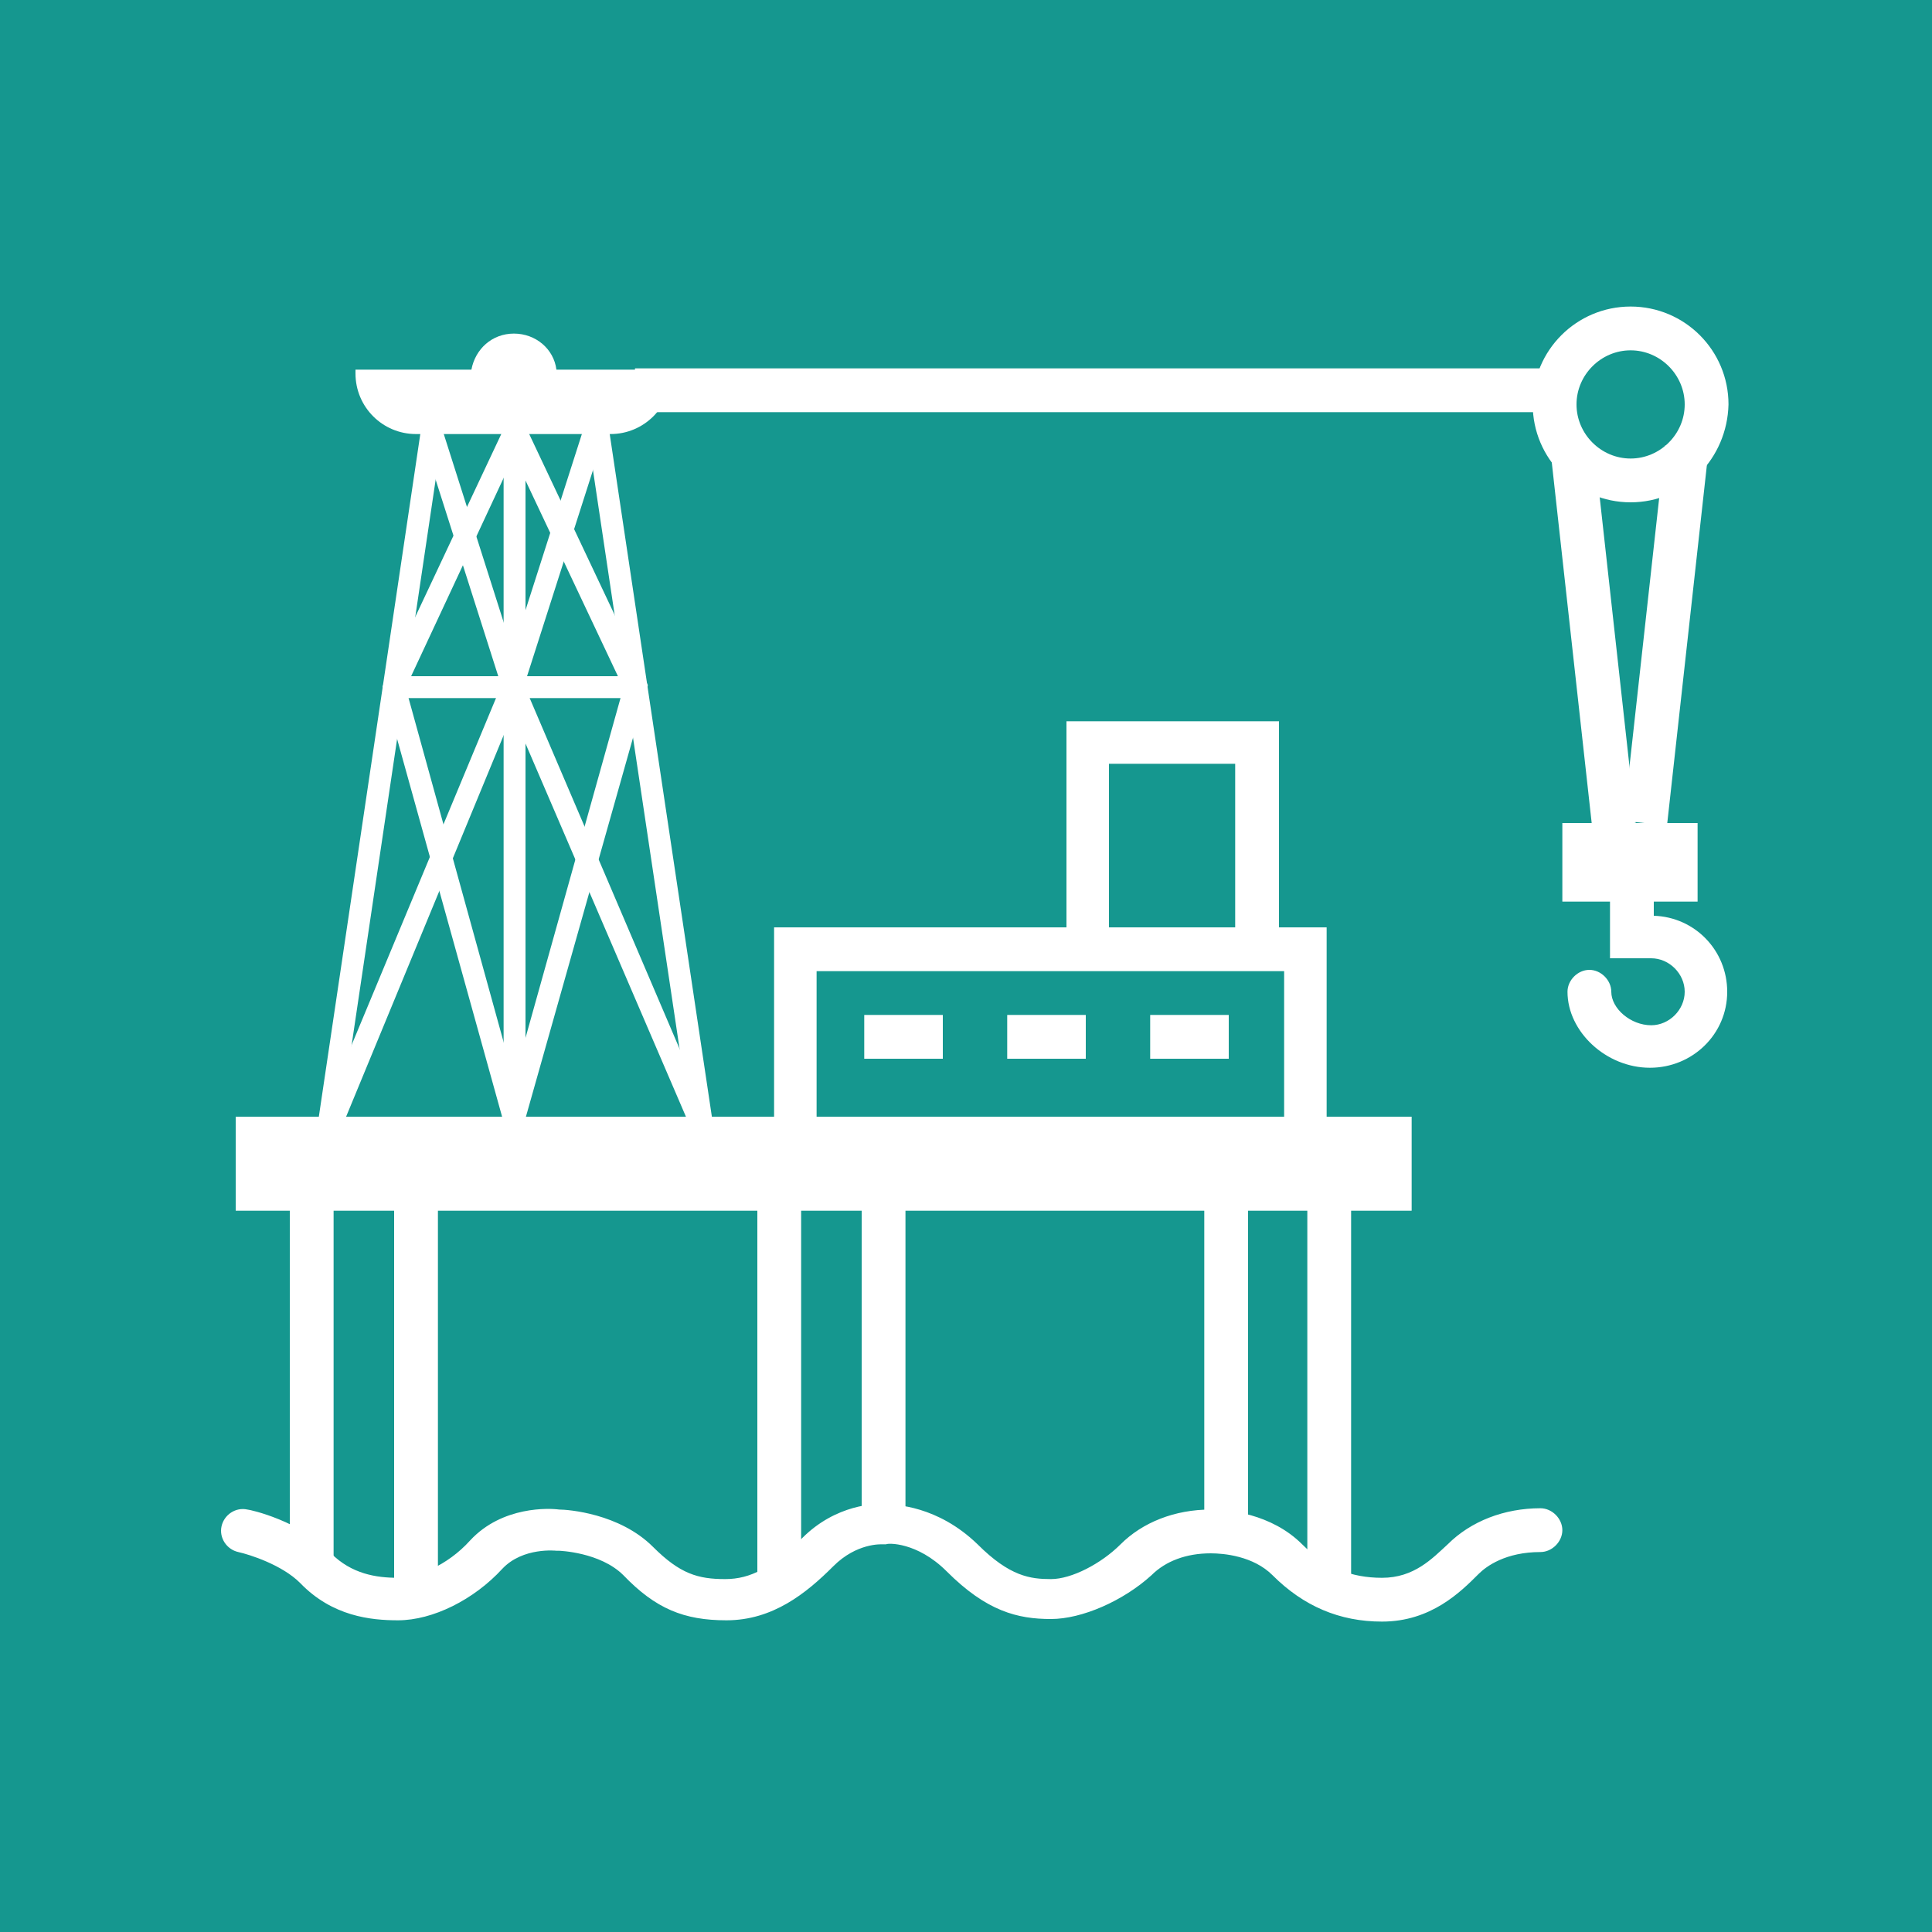 <?xml version="1.0" encoding="utf-8"?>
<!-- Generator: Adobe Illustrator 22.0.1, SVG Export Plug-In . SVG Version: 6.00 Build 0)  -->
<svg version="1.1" id="Layer_1" xmlns="http://www.w3.org/2000/svg" xmlns:xlink="http://www.w3.org/1999/xlink" x="0px" y="0px"
	 viewBox="0 0 150 150" style="enable-background:new 0 0 150 150;" xml:space="preserve">
<style type="text/css">
	.st0{fill:#15978F;}
	.st1{display:none;fill:#FFFFFF;}
	.st2{fill:#FFFFFF;}
	.st3{fill:none;stroke:#FFFFFF;stroke-miterlimit:10;}
	.st4{fill:none;stroke:#D31C1C;stroke-miterlimit:10;}
</style>
<rect x="-3" y="-1.2" class="st0" width="154.7" height="155.2"/>
<path class="st1" d="M130.4,78v-7.9h-0.1h-9.9v-7.9h-8.6v-8.6h0h-4.9l0.4,0l-1.5-14.4h1.2v-2.7h-3.9v-1.5h0v-3.8
	c0-1-0.8-1.7-1.7-1.7c-1,0-1.7,0.8-1.7,1.7v5.4h-4.2v2.7h1.4l-1.6,14.4h-4.9v16.5H82v0c0,0,0,0,0,0H17.6c-1,0-1.7,0.8-1.7,1.7
	c0,1,0.8,1.7,1.7,1.7h2.8V78h-2.7l14.6,42.8h86.8L133.7,78H130.4z M93.7,73.6h5.7v3h-5.7V73.6z M108.3,76.6h-5.4v-3h5.4V76.6z
	 M111.8,76.6v-3h5.1v3H111.8z M108.3,70.1h-5.4v-4.5h5.4V70.1z M99.4,70.1h-5.7v-4.5h5.7V70.1z M126.8,73.6v3h-6.4v-3H126.8z
	 M116.9,65.7v4.5h-5.1v-4.5H116.9z M108.3,62.2h-5.4v-5.1h5.4V62.2z M100.2,39.2h2.1l1.5,14.4h-4.4h-0.8L100.2,39.2z M99.4,57.1v5.1
	h-5.7v-5.1H99.4z M85.5,73.6h4.7v3h-4.7V73.6z M23.9,73.6h58.1c0,0,0,0,0,0V78H23.9V73.6z M116.6,117.3H34.8L22.6,81.5h106.3
	L116.6,117.3z"/>
<g>
	<g>
		<path class="st2" d="M43.2,28.7c-0.2-1.6-1.6-2.8-3.3-2.8c-1.7,0-3,1.2-3.3,2.8h-9v0.3c0,2.6,2.1,4.7,4.7,4.7h15.1
			c2.6,0,4.7-2.1,4.7-4.7v-0.3H43.2z"/>
	</g>
	<path class="st2" d="M126.6,39c-4.2,0-7.6-3.4-7.6-7.6c0-4.2,3.4-7.6,7.6-7.6c4.2,0,7.6,3.4,7.6,7.6C134.1,35.6,130.8,39,126.6,39z
		 M126.6,27.2c-2.3,0-4.2,1.9-4.2,4.2s1.9,4.2,4.2,4.2c2.3,0,4.2-1.9,4.2-4.2S128.9,27.2,126.6,27.2z"/>
	<g>
		<rect x="121.3" y="63.9" class="st2" width="10.5" height="6.1"/>
	</g>
	<path class="st2" d="M128.1,82.9c-3.4,0-6.4-2.8-6.4-5.9c0-0.9,0.8-1.7,1.7-1.7s1.7,0.8,1.7,1.7c0,1.3,1.5,2.6,3.1,2.6
		c1.4,0,2.6-1.2,2.6-2.6s-1.2-2.6-2.6-2.6H125v-5.8c0-0.9,0.8-1.7,1.7-1.7s1.7,0.8,1.7,1.7v2.5c3.2,0.1,5.7,2.7,5.7,5.9
		C134.1,80.3,131.4,82.9,128.1,82.9z"/>
	<g>
		<rect x="18.3" y="86.7" class="st2" width="91.3" height="7.3"/>
	</g>
	<polygon class="st2" points="103,87 99.7,87 99.7,75.4 63.4,75.4 63.4,87 60.1,87 60.1,72 103,72 	"/>
	<polygon class="st2" points="86.1,73.6 82.8,73.6 82.8,56 99.3,56 99.3,73.6 95.9,73.6 95.9,59.3 86.1,59.3 	"/>
	<path class="st2" d="M81.6,125.7c-2.6,0-5-0.6-8.1-3.7c-2.3-2.3-4.6-2.2-4.7-2.1l-0.1,0l-0.2,0c-0.1,0-2-0.1-3.8,1.7
		c-2.1,2.1-4.7,4.2-8.3,4.2c-3.3,0-5.5-0.9-8-3.5c-1.8-1.8-5-1.9-5-1.9l-0.2,0c0,0-2.6-0.3-4.2,1.4c-2.2,2.4-5.4,4-8.1,4
		c-2.1,0-5.1-0.3-7.6-2.9c-1.4-1.4-3.9-2.2-4.8-2.4c-0.9-0.2-1.5-1.1-1.3-2c0.2-0.9,1.1-1.5,2-1.3c0.2,0,4.2,0.9,6.5,3.4
		c1.6,1.6,3.5,1.9,5.2,1.9c1.4,0,3.8-0.9,5.6-2.9c2.5-2.7,6.2-2.5,6.9-2.4c0.7,0,4.7,0.3,7.3,2.9c2.1,2.1,3.5,2.5,5.6,2.5
		c2,0,3.6-0.9,6-3.2c2.6-2.6,5.7-2.7,6.4-2.6c0.8,0,4.1,0.1,7.2,3.1c2.5,2.5,4.1,2.7,5.7,2.7c1.6,0,3.9-1.2,5.4-2.7
		c1.7-1.7,4.2-2.7,7-2.7c1.3,0,4.7,0.3,7.1,2.7c1.8,1.8,3.8,2.6,6.2,2.6c2.5,0,3.9-1.5,5.1-2.6c1.8-1.8,4.4-2.8,7.2-2.8
		c0.9,0,1.7,0.8,1.7,1.7c0,0.9-0.8,1.7-1.7,1.7c-2.7,0-4.2,1.1-4.8,1.7c-1.4,1.4-3.7,3.7-7.5,3.7c-3.3,0-6.1-1.2-8.5-3.6
		c-1.5-1.5-3.8-1.7-4.8-1.7c-1.9,0-3.5,0.6-4.6,1.7C87.2,124.3,84,125.7,81.6,125.7z"/>
	<rect x="22.5" y="93.8" class="st2" width="3.4" height="27.5"/>
	<rect x="30.6" y="93.8" class="st2" width="3.4" height="30"/>
	<rect x="58.8" y="93.8" class="st2" width="3.4" height="29"/>
	<rect x="66.9" y="93.8" class="st2" width="3.4" height="24.4"/>
	<rect x="93.5" y="93.8" class="st2" width="3.4" height="25"/>
	<rect x="101.5" y="93.8" class="st2" width="3.4" height="29.4"/>
	
		<rect x="2.4" y="59.4" transform="matrix(0.147 -0.989 0.989 0.147 -34.388 80.632)" class="st2" width="54.3" height="1.7"/>
	<rect x="49.6" y="33.1" transform="matrix(0.989 -0.148 0.148 0.989 -8.36 8.13)" class="st2" width="1.7" height="54.3"/>
	<rect x="39.1" y="33.4" class="st2" width="1.7" height="53.6"/>
	<rect x="30.6" y="52.5" class="st2" width="18.7" height="1.7"/>
	<path class="st3" d="M51.7,68.6"/>
	<path class="st3" d="M28.4,68.6"/>
	<path class="st2" d="M39.9,90L29.7,53.3L40,31.4l10.3,21.8L39.9,90z M31.5,53.4l8.4,30.4l8.5-30.4l-8.5-18L31.5,53.4z"/>
	<rect x="49.3" y="28.6" class="st2" width="71.8" height="3.4"/>
	<path class="st4" d="M121.2,33.3"/>
	<path class="st4" d="M47.8,33.3"/>
	<rect x="122" y="34.8" transform="matrix(0.994 -0.11 0.11 0.994 -4.701 13.963)" class="st2" width="3.4" height="29.3"/>
	
		<rect x="114.8" y="47.7" transform="matrix(0.11 -0.994 0.994 0.11 66.004 172.585)" class="st2" width="29.3" height="3.4"/>
	<rect x="67.1" y="78.8" class="st2" width="6.1" height="3.4"/>
	<rect x="78.2" y="78.8" class="st2" width="6.1" height="3.4"/>
	<rect x="89.3" y="78.8" class="st2" width="6.1" height="3.4"/>
	<polygon class="st2" points="39.8,56 32.6,33.4 34.2,32.9 39.8,50.5 45.4,33 47,33.5 	"/>
	<polygon class="st2" points="26.5,87.6 24.9,86.9 39.8,51.1 55.1,86.9 53.6,87.5 39.8,55.4 	"/>
</g>
</svg>
